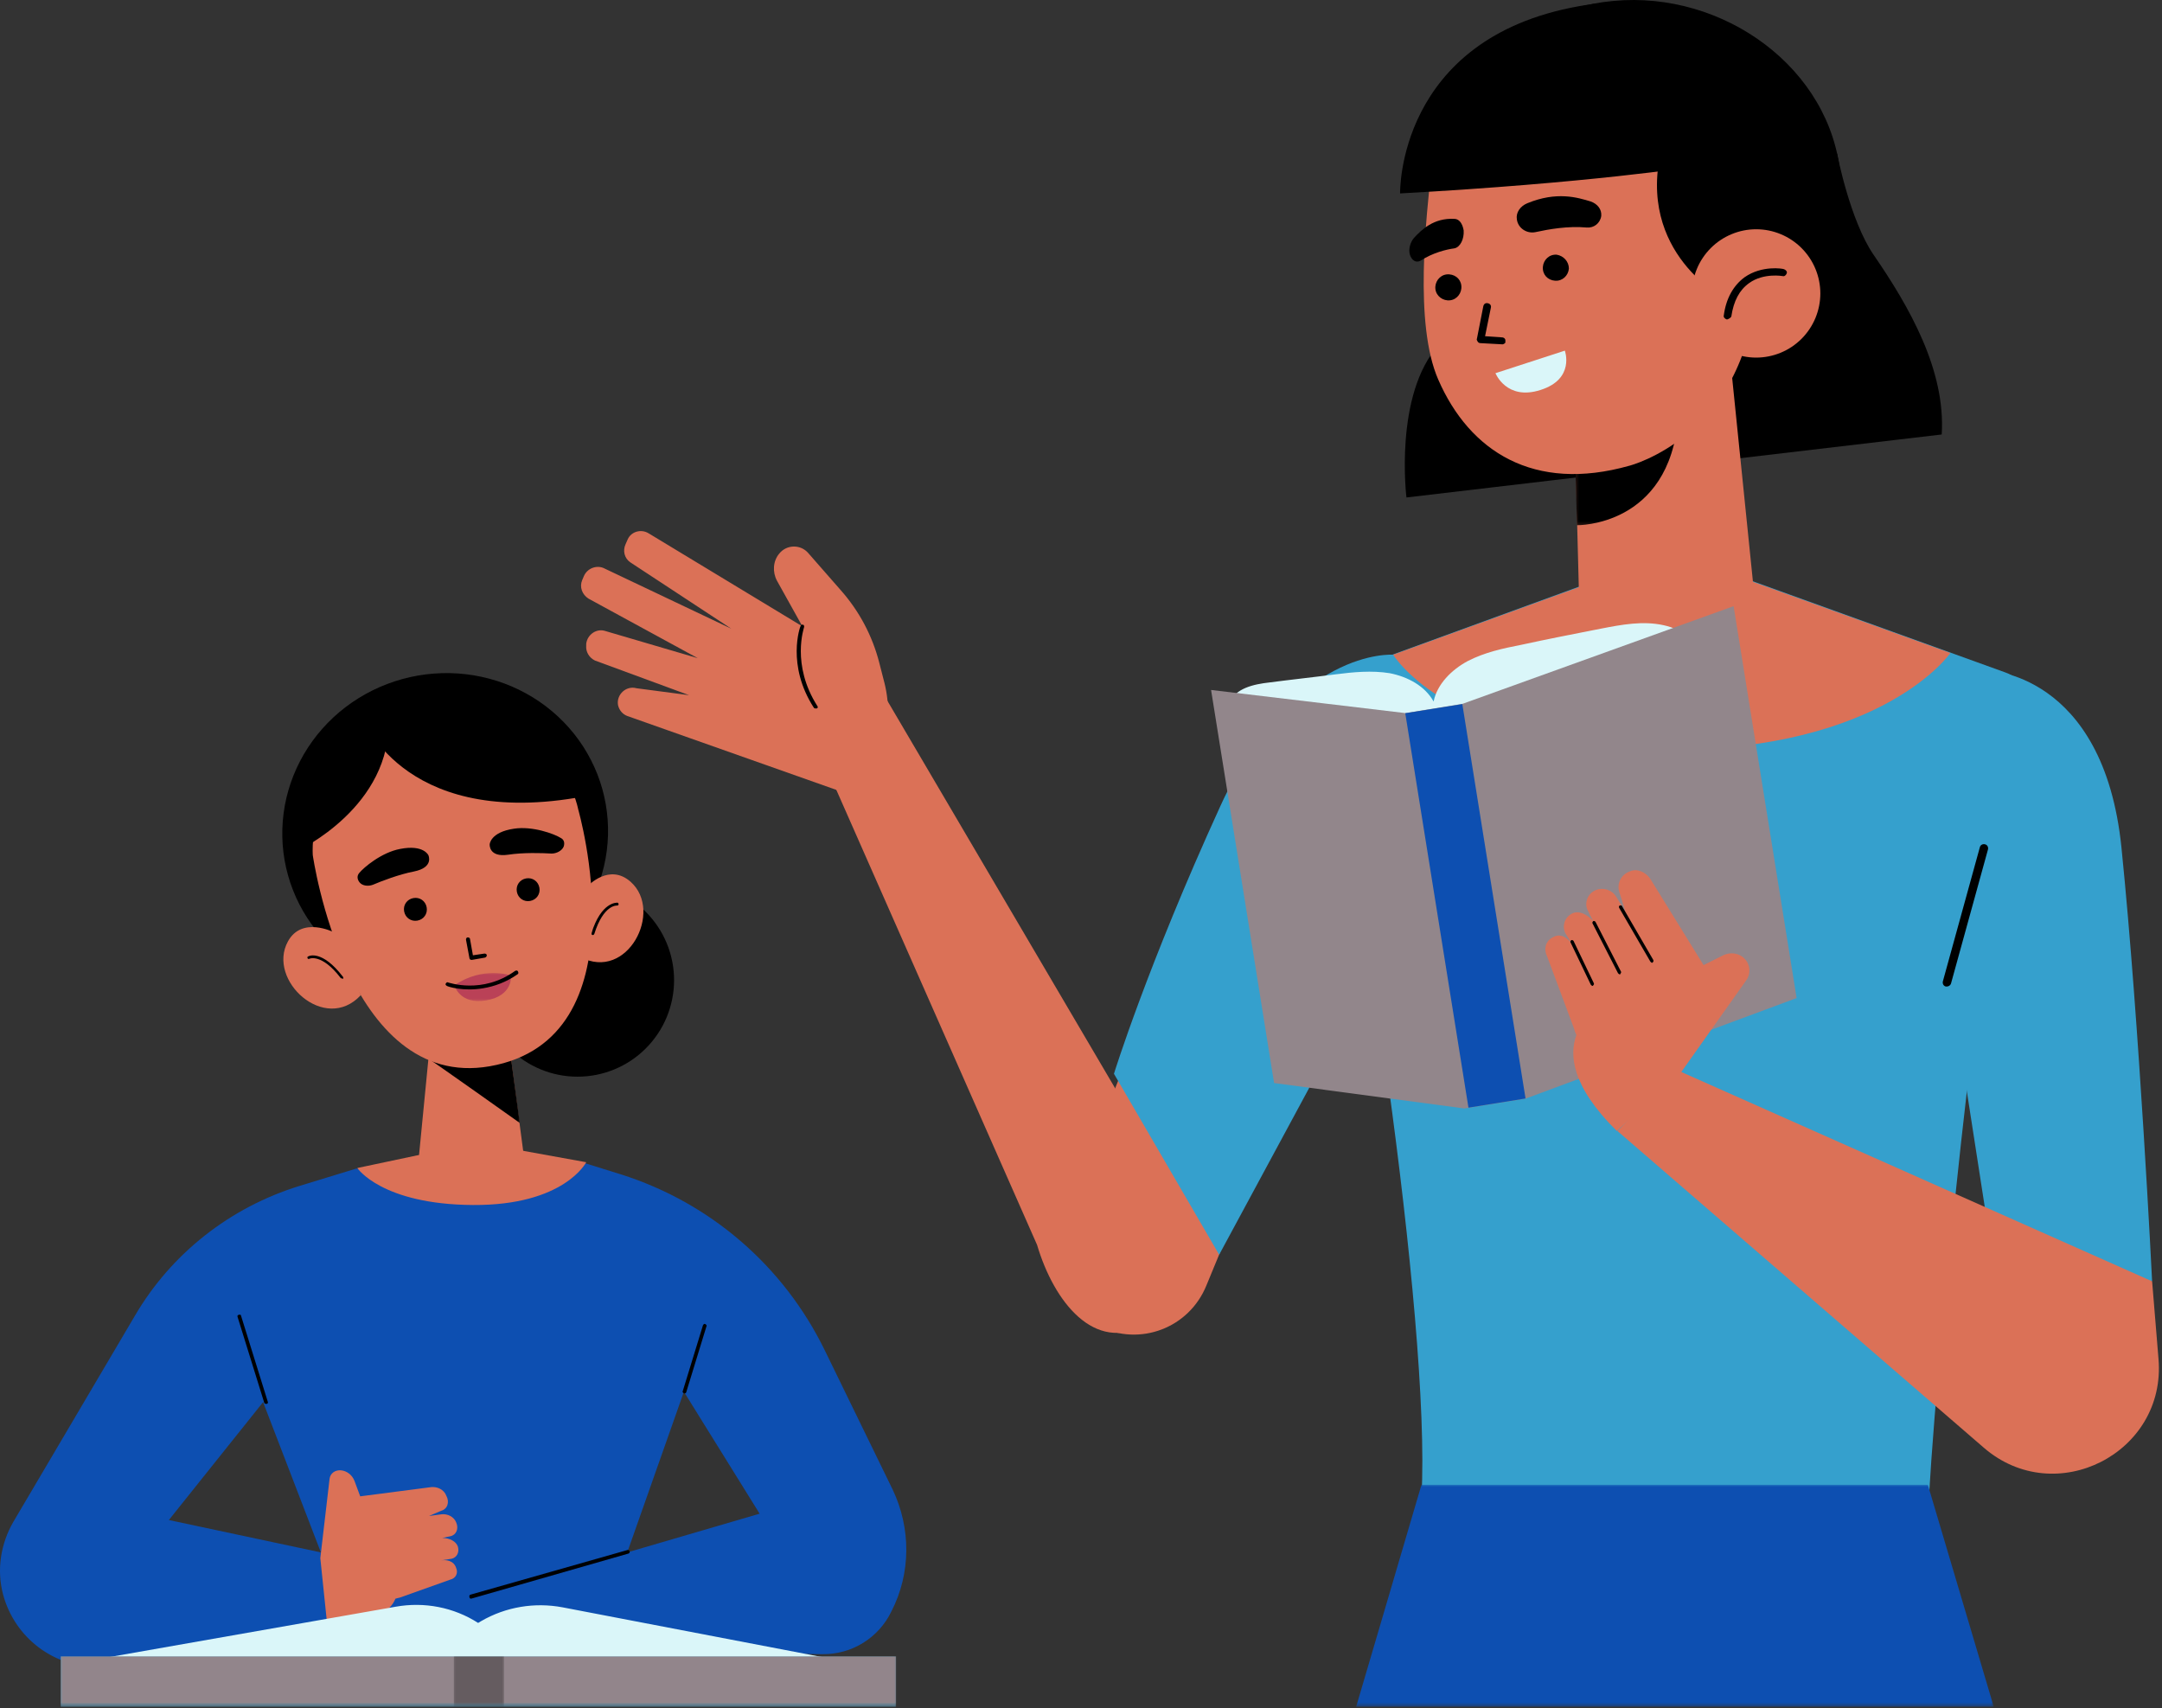 <svg width="562" height="444" viewBox="0 0 562 444" fill="none" xmlns="http://www.w3.org/2000/svg">
<rect x="0" y="0" width="562" height="444" fill="#333333" stroke="none"/>
<path d="M232.02 387.158L214.441 351.095C203.77 329.158 184.686 312.632 161.4 305.267L152.233 302.413L92.582 303.767L77.853 308.272C59.822 313.83 44.499 325.851 35.03 342.08L3.478 395.575C0.171 401.283 -0.881 408.043 0.77 414.356C3.775 425.772 14.145 433.59 25.863 433.288C59.072 432.538 122.03 431.184 122.931 430.132C123.983 429.08 186.343 429.684 213.686 429.981C221.353 430.132 228.415 425.772 231.718 418.861C236.827 408.944 236.827 397.226 232.02 387.158ZM43.895 395.121L68.389 364.47L83.415 403.538L43.895 395.121ZM163.051 403.538L177.775 361.767L197.462 393.47L163.051 403.538Z" fill="#0D4FB1"/>
<path d="M175.223 254.783C175.223 255.601 175.181 256.424 175.103 257.242C175.02 258.059 174.9 258.872 174.738 259.679C174.582 260.481 174.379 261.278 174.139 262.064C173.905 262.851 173.629 263.627 173.311 264.382C172.999 265.143 172.645 265.887 172.259 266.611C171.874 267.335 171.452 268.038 170.993 268.721C170.535 269.403 170.046 270.064 169.525 270.7C169.004 271.335 168.452 271.945 167.874 272.523C167.29 273.106 166.681 273.658 166.046 274.179C165.41 274.7 164.754 275.189 164.072 275.648C163.384 276.101 162.681 276.523 161.957 276.913C161.233 277.299 160.488 277.648 159.733 277.965C158.973 278.278 158.202 278.554 157.415 278.794C156.629 279.033 155.832 279.231 155.025 279.393C154.217 279.554 153.405 279.674 152.587 279.752C151.77 279.835 150.952 279.872 150.129 279.872C149.306 279.872 148.488 279.835 147.671 279.752C146.853 279.674 146.04 279.554 145.233 279.393C144.426 279.231 143.629 279.033 142.842 278.794C142.056 278.554 141.285 278.278 140.525 277.965C139.764 277.648 139.025 277.299 138.301 276.913C137.577 276.523 136.874 276.101 136.186 275.648C135.504 275.189 134.848 274.7 134.212 274.179C133.577 273.658 132.967 273.106 132.384 272.523C131.806 271.945 131.254 271.335 130.733 270.7C130.212 270.064 129.723 269.403 129.264 268.721C128.806 268.038 128.384 267.335 127.999 266.611C127.613 265.887 127.259 265.143 126.947 264.382C126.629 263.627 126.353 262.851 126.118 262.064C125.879 261.278 125.676 260.481 125.52 259.679C125.358 258.872 125.238 258.059 125.155 257.242C125.077 256.424 125.035 255.601 125.035 254.783C125.035 253.96 125.077 253.137 125.155 252.32C125.238 251.502 125.358 250.689 125.52 249.887C125.676 249.08 125.879 248.283 126.118 247.497C126.353 246.71 126.629 245.939 126.947 245.179C127.259 244.419 127.613 243.679 127.999 242.95C128.384 242.226 128.806 241.523 129.264 240.84C129.723 240.158 130.212 239.497 130.733 238.861C131.254 238.226 131.806 237.617 132.384 237.038C132.967 236.455 133.577 235.903 134.212 235.382C134.848 234.861 135.504 234.372 136.186 233.919C136.874 233.46 137.577 233.038 138.301 232.653C139.025 232.262 139.764 231.913 140.525 231.596C141.285 231.283 142.056 231.007 142.842 230.768C143.629 230.528 144.426 230.33 145.233 230.169C146.04 230.007 146.853 229.887 147.671 229.809C148.488 229.726 149.306 229.689 150.129 229.689C150.952 229.689 151.77 229.726 152.587 229.809C153.405 229.887 154.217 230.007 155.025 230.169C155.832 230.33 156.629 230.528 157.415 230.768C158.202 231.007 158.973 231.283 159.733 231.596C160.488 231.913 161.233 232.262 161.957 232.653C162.681 233.038 163.384 233.46 164.072 233.919C164.754 234.372 165.41 234.861 166.046 235.382C166.681 235.903 167.29 236.455 167.874 237.038C168.452 237.617 169.004 238.226 169.525 238.861C170.046 239.497 170.535 240.158 170.993 240.84C171.452 241.523 171.874 242.226 172.259 242.95C172.645 243.679 172.999 244.419 173.311 245.179C173.629 245.939 173.905 246.71 174.139 247.497C174.379 248.283 174.582 249.08 174.738 249.887C174.9 250.689 175.02 251.502 175.103 252.32C175.181 253.137 175.223 253.96 175.223 254.783Z" fill="black"/>
<path d="M157.467 209.064C157.697 210.398 157.863 211.736 157.957 213.085C158.056 214.439 158.082 215.788 158.046 217.142C158.004 218.496 157.9 219.845 157.723 221.194C157.546 222.538 157.306 223.871 156.994 225.194C156.686 226.517 156.311 227.819 155.874 229.111C155.431 230.398 154.926 231.663 154.363 232.903C153.796 234.142 153.165 235.356 152.478 236.533C151.79 237.715 151.046 238.861 150.244 239.976C149.436 241.085 148.582 242.153 147.671 243.184C146.764 244.215 145.801 245.2 144.796 246.137C143.785 247.075 142.733 247.96 141.639 248.799C140.54 249.637 139.405 250.424 138.233 251.153C137.056 251.882 135.848 252.554 134.608 253.168C133.369 253.783 132.098 254.335 130.801 254.83C129.504 255.325 128.191 255.752 126.853 256.121C125.514 256.486 124.16 256.788 122.796 257.028C121.426 257.267 120.051 257.434 118.665 257.543C117.285 257.648 115.9 257.689 114.514 257.658C113.129 257.632 111.744 257.538 110.369 257.382C108.994 257.22 107.629 256.996 106.28 256.705C104.926 256.413 103.592 256.059 102.28 255.642C100.962 255.22 99.676 254.741 98.41 254.194C97.145 253.653 95.905 253.049 94.702 252.387C93.499 251.726 92.332 251.007 91.202 250.231C90.072 249.46 88.983 248.632 87.936 247.752C86.889 246.871 85.889 245.944 84.936 244.965C83.983 243.991 83.087 242.97 82.238 241.903C81.389 240.84 80.593 239.741 79.858 238.595C79.118 237.455 78.441 236.283 77.822 235.075C77.202 233.871 76.65 232.637 76.155 231.371C75.66 230.111 75.233 228.83 74.868 227.528C74.504 226.22 74.202 224.903 73.973 223.569C73.738 222.236 73.577 220.898 73.478 219.543C73.384 218.194 73.353 216.845 73.395 215.491C73.431 214.137 73.54 212.783 73.718 211.439C73.889 210.095 74.134 208.762 74.441 207.439C74.754 206.116 75.124 204.809 75.566 203.523C76.009 202.236 76.509 200.97 77.077 199.731C77.645 198.491 78.27 197.278 78.962 196.095C79.65 194.918 80.395 193.767 81.197 192.658C81.999 191.549 82.858 190.476 83.764 189.45C84.676 188.418 85.634 187.434 86.645 186.496C87.65 185.559 88.702 184.668 89.801 183.83C90.895 182.996 92.03 182.21 93.207 181.481C94.384 180.752 95.587 180.08 96.832 179.465C98.072 178.851 99.343 178.293 100.634 177.804C101.931 177.309 103.249 176.882 104.587 176.512C105.926 176.148 107.275 175.84 108.645 175.606C110.014 175.366 111.389 175.194 112.77 175.09C114.155 174.986 115.54 174.944 116.926 174.97C118.311 175.002 119.691 175.09 121.066 175.252C122.441 175.413 123.806 175.637 125.16 175.929C126.509 176.22 127.842 176.575 129.16 176.991C130.473 177.413 131.764 177.892 133.03 178.434C134.296 178.981 135.53 179.58 136.733 180.246C137.936 180.908 139.108 181.627 140.238 182.398C141.369 183.174 142.457 184.002 143.504 184.882C144.551 185.762 145.546 186.689 146.499 187.668C147.452 188.642 148.353 189.663 149.202 190.726C150.051 191.793 150.842 192.892 151.582 194.033C152.316 195.174 152.999 196.351 153.613 197.554C154.233 198.762 154.79 199.996 155.285 201.257C155.78 202.523 156.207 203.804 156.572 205.106C156.936 206.408 157.233 207.731 157.467 209.064Z" fill="black"/>
<path d="M516.311 174.241C516.311 174.241 546.811 174.543 551.467 220.371C556.129 266.2 559.431 333.064 559.431 333.064L519.462 336.522L501.431 220.22L516.311 174.241Z" fill="#35A0CD"/>
<path d="M285.66 344.788C276.046 340.127 271.686 328.71 275.593 318.793L309.551 233.444C314.811 219.918 322.624 213.908 334.348 216.163C345.468 218.418 354.181 229.387 352.228 240.507L313.608 334.116C309.103 345.236 296.332 350.043 285.66 344.788Z" fill="#DB7157"/>
<path d="M362.145 170.184C362.145 170.184 336.15 168.231 317.217 209.554C298.134 251.325 289.566 279.122 289.566 279.122L316.915 326.153L372.061 223.976L362.145 170.184Z" fill="#35A0CD"/>
<path d="M230.52 181.908L210.384 189.419L269.582 323.601C273.942 338.325 284.462 351.846 297.832 344.335C308.952 338.023 313.311 324.2 307.452 312.783L230.52 181.908Z" fill="#DB7157"/>
<path d="M229.915 177.549L228.566 172.288C226.759 165.226 223.306 158.768 218.499 153.356L210.082 143.742C208.129 141.486 204.525 141.486 202.571 143.893C200.915 145.846 200.764 148.7 201.967 150.95L208.582 162.825L168.608 138.632C166.655 137.429 164.103 138.179 163.202 140.132L162.603 141.486C161.848 143.137 162.301 145.091 163.801 146.143L190.098 163.424L157.191 147.799C155.238 146.747 152.681 147.648 151.78 149.752L151.332 150.804C150.582 152.606 151.332 154.559 152.983 155.611L181.384 171.085L157.342 164.023C155.087 163.273 152.681 164.924 152.384 167.33V167.783C152.233 169.434 153.134 170.934 154.634 171.69L179.129 180.705L165.457 178.903C162.749 178.148 160.196 180.554 160.644 183.257C160.946 184.611 161.848 185.663 163.051 186.111L225.108 208.049L229.613 193.778C231.118 188.518 231.269 182.955 229.915 177.549Z" fill="#DB7157"/>
<path d="M212.035 184.158C211.884 184.158 211.733 184.158 211.582 184.007C204.373 172.892 207.978 162.825 208.129 162.674C208.28 162.372 208.431 162.372 208.728 162.372C209.03 162.523 209.03 162.674 209.03 162.971C209.03 163.122 205.577 172.741 212.488 183.559C212.634 183.71 212.634 184.007 212.337 184.158C212.186 184.158 212.186 184.158 212.035 184.158Z" fill="black"/>
<path d="M521.416 174.846L434.869 143.59L348.322 175.142C343.811 176.799 341.556 181.606 343.061 186.111C352.676 214.663 372.061 344.184 369.504 388.96H501.431C503.989 344.335 517.363 214.361 526.827 185.814C528.181 181.304 525.926 176.497 521.416 174.846Z" fill="#35A0CD"/>
<path d="M362.145 170.184C362.145 170.184 377.02 194.976 433.368 194.976C489.712 194.976 506.993 169.736 506.993 169.736L434.868 143.741L362.145 170.184Z" fill="#DB7157"/>
<path d="M506.093 256.434C505.942 256.434 505.942 256.434 505.79 256.434C505.192 256.283 504.889 255.684 505.04 255.08L514.655 220.221C514.806 219.622 515.405 219.32 516.009 219.471C516.608 219.622 516.91 220.221 516.759 220.825L507.145 255.684C506.994 256.132 506.54 256.434 506.093 256.434Z" fill="black"/>
<path d="M361.243 245.314C360.79 245.314 360.342 245.012 360.191 244.564L353.577 222.924C353.431 222.325 353.728 221.726 354.332 221.575C354.931 221.424 355.53 221.726 355.681 222.325L362.295 243.96C362.446 244.564 362.144 245.163 361.54 245.314C361.394 245.163 361.394 245.314 361.243 245.314Z" fill="black"/>
<path d="M478.442 45.773C480.999 73.721 457.108 98.663 428.41 101.216C399.707 103.773 374.468 83.184 372.061 55.387C369.504 27.439 390.843 2.799 419.395 0.242C448.093 -2.462 476.041 17.825 478.442 45.773Z" fill="black"/>
<path d="M477.541 39.913C477.541 39.913 480.848 57.189 487.009 66.205C496.327 79.731 505.791 96.257 504.739 112.939L365.598 129.314C365.598 129.314 362.296 102.569 374.015 89.647C385.733 76.877 374.166 47.877 374.166 47.877L477.541 39.913Z" fill="black"/>
<path d="M409.327 111.585L410.676 163.273L456.207 156.512L448.244 78.377L409.327 111.585Z" fill="#DB7157"/>
<mask id="mask0_448_394" style="mask-type:luminance" maskUnits="userSpaceOnUse" x="407" y="107" width="32" height="31">
<path d="M438.488 107.168H407.821V137.835H438.488V107.168Z" fill="white"/>
</mask>
<g mask="url(#mask0_448_394)">
<mask id="mask1_448_394" style="mask-type:luminance" maskUnits="userSpaceOnUse" x="409" y="108" width="29" height="29">
<path d="M409.155 108.502H437.155V136.819H409.155V108.502Z" fill="white"/>
</mask>
<g mask="url(#mask1_448_394)">
<path d="M409.926 136.528C409.926 136.528 433.967 136.976 436.223 108.58L409.473 120.299L409.926 136.528Z" fill="black"/>
</g>
</g>
<path d="M378.072 29.846C374.613 33.299 372.66 37.809 372.212 42.616C370.707 56.741 367.551 84.236 373.863 98.663C381.978 117.293 398.655 128.111 423.598 121.049C423.598 121.049 453.65 113.387 456.358 75.523C460.561 13.616 407.223 0.543 378.072 29.846Z" fill="#DB7157"/>
<path d="M379.873 74.924C379.722 76.726 378.222 78.226 376.269 78.075C374.467 77.929 372.962 76.424 373.113 74.47C373.264 72.668 374.764 71.163 376.717 71.314C378.67 71.465 380.024 72.97 379.873 74.924Z" fill="black"/>
<path d="M407.822 69.814C407.671 71.616 406.171 73.116 404.218 72.97C402.264 72.819 400.91 71.314 401.061 69.361C401.212 67.559 402.712 66.054 404.665 66.205C406.468 66.507 407.822 68.007 407.822 69.814Z" fill="black"/>
<path d="M390.691 89.497C390.54 89.497 390.54 89.497 390.394 89.497L384.832 89.195C384.53 89.195 384.233 89.043 384.082 88.747C383.931 88.445 383.78 88.293 383.931 87.991L385.582 79.58C385.733 78.976 386.186 78.679 386.785 78.83C387.389 78.976 387.686 79.429 387.535 80.028L386.035 87.392L390.394 87.695C390.993 87.695 391.446 88.142 391.295 88.747C391.446 89.043 391.144 89.346 390.691 89.497Z" fill="black"/>
<path d="M394.301 57.038C394.598 59.293 396.853 60.798 399.108 60.345C402.561 59.595 407.52 58.694 412.478 59.142C414.285 59.293 415.936 58.09 416.238 56.137C416.389 54.335 415.186 52.986 413.53 52.382C410.077 51.33 404.665 49.679 397.004 52.835C395.202 53.585 393.999 55.236 394.301 57.038Z" fill="black"/>
<path d="M380.473 59.898C380.624 62.148 379.572 64.252 378.072 64.554C375.816 64.856 372.363 65.757 369.358 67.71C368.155 68.46 366.952 67.71 366.499 66.205C366.051 64.705 366.65 62.903 367.551 61.851C369.504 59.746 372.66 56.59 378.072 56.892C379.275 56.892 380.176 58.09 380.473 59.898Z" fill="black"/>
<path d="M388.738 97.007L406.77 91.147C406.77 91.147 409.473 98.512 400.457 101.366C391.592 104.22 388.738 97.007 388.738 97.007Z" fill="#DAF6F9"/>
<path d="M447.488 77.022C447.488 77.022 423.748 64.403 432.764 35.554C432.764 35.554 464.467 42.012 459.811 46.371C455.155 50.731 447.488 77.022 447.488 77.022Z" fill="black"/>
<path d="M439.978 43.366C439.978 43.366 413.233 47.575 363.947 50.278C363.947 50.278 363.045 10.012 410.525 1.595C454.551 -6.217 471.681 31.799 464.322 66.658L445.535 73.418L439.978 43.366Z" fill="black"/>
<path d="M473.187 76.273C473.187 77.367 473.077 78.455 472.864 79.528C472.65 80.601 472.332 81.643 471.916 82.658C471.494 83.669 470.983 84.627 470.374 85.538C469.765 86.45 469.072 87.294 468.301 88.07C467.525 88.841 466.681 89.533 465.775 90.143C464.864 90.752 463.9 91.262 462.89 91.684C461.879 92.101 460.832 92.419 459.759 92.632C458.687 92.846 457.603 92.955 456.504 92.955C455.41 92.955 454.327 92.846 453.254 92.632C452.176 92.419 451.134 92.101 450.124 91.684C449.114 91.262 448.15 90.752 447.239 90.143C446.327 89.533 445.489 88.841 444.713 88.07C443.937 87.294 443.249 86.45 442.64 85.538C442.03 84.627 441.515 83.669 441.098 82.658C440.676 81.643 440.364 80.601 440.15 79.528C439.937 78.455 439.827 77.367 439.827 76.273C439.827 75.179 439.937 74.096 440.15 73.018C440.364 71.945 440.676 70.903 441.098 69.893C441.515 68.877 442.03 67.919 442.64 67.007C443.249 66.096 443.937 65.257 444.713 64.481C445.489 63.705 446.327 63.012 447.239 62.408C448.15 61.799 449.114 61.283 450.124 60.867C451.134 60.445 452.176 60.127 453.254 59.913C454.327 59.7 455.41 59.596 456.504 59.596C457.603 59.596 458.687 59.7 459.759 59.913C460.832 60.127 461.879 60.445 462.89 60.867C463.9 61.283 464.864 61.799 465.775 62.408C466.681 63.012 467.525 63.705 468.301 64.481C469.072 65.257 469.765 66.096 470.374 67.007C470.983 67.919 471.494 68.877 471.916 69.893C472.332 70.903 472.65 71.945 472.864 73.018C473.077 74.096 473.187 75.179 473.187 76.273Z" fill="#DB7157"/>
<path d="M448.993 83.033H448.842C448.394 82.887 447.941 82.434 448.092 81.981C448.691 77.476 450.644 74.169 453.498 72.064C458.009 68.913 463.42 69.814 463.717 69.966C464.17 70.111 464.618 70.564 464.467 71.012C464.321 71.466 463.868 71.919 463.415 71.768C463.415 71.768 458.457 70.867 454.702 73.57C452.149 75.372 450.644 78.226 450.045 82.283C449.894 82.585 449.441 82.887 448.993 83.033Z" fill="black"/>
<mask id="mask2_448_394" style="mask-type:luminance" maskUnits="userSpaceOnUse" x="351" y="385" width="168" height="59">
<path d="M351.822 385.835H518.488V443.564H351.822V385.835Z" fill="white"/>
</mask>
<g mask="url(#mask2_448_394)">
<path d="M369.504 385.955L352.525 443.658H518.264L501.134 385.955H369.504Z" fill="#0D4FB1"/>
</g>
<path d="M444.337 170.788C441.629 166.731 437.275 163.575 432.462 162.522C427.056 161.319 421.494 162.371 416.087 163.424C409.176 164.778 402.264 166.127 395.353 167.632C390.692 168.533 385.884 169.585 381.525 171.84C377.322 174.09 373.561 177.851 372.66 182.356C370.41 178.299 365.9 175.897 361.244 174.991C356.582 174.241 351.775 174.694 347.119 175.293C341.41 176.043 335.697 176.647 329.988 177.397C325.931 177.851 320.973 178.903 319.619 182.809C320.525 183.408 321.572 183.71 322.478 184.309C326.983 187.465 331.494 190.47 336.749 192.272C342.16 194.075 347.869 194.377 353.577 194.226C367.103 194.075 380.624 191.825 393.999 189.267C411.728 185.96 431.264 182.955 444.337 170.788Z" fill="#DAF6F9"/>
<path d="M314.811 179.351L365.301 185.361L380.176 182.955L450.644 157.564L467.025 259.439L396.551 285.585L380.624 288.137L331.191 281.528L314.811 179.351Z" fill="#92868B"/>
<path d="M365.29 185.403L380.123 183.022L396.556 285.543L381.717 287.924L365.29 185.403Z" fill="#0D4FB1"/>
<path d="M559.431 333.064L436.071 278.221L420.446 293.997L515.707 376.34C534.342 392.419 563.191 377.695 561.087 353.2L559.431 333.064Z" fill="#DB7157"/>
<path d="M429.009 228.486L442.832 250.872L447.942 248.319C449.744 247.418 452.15 247.72 453.499 249.22C455.004 250.726 455.155 253.127 453.952 254.783L436.822 278.97L420.296 293.997C408.275 282.127 407.973 274.012 409.775 269.054C409.473 268.455 409.327 268.002 409.176 267.403L402.114 248.47C401.213 246.668 401.811 244.564 403.614 243.663C404.817 242.908 406.921 242.611 409.176 246.215L406.921 242.611C406.02 240.809 406.619 238.554 408.572 237.502C410.228 236.601 412.478 237.502 414.134 239.455L412.78 236.752C411.728 234.799 412.629 232.241 414.884 231.34C416.838 230.59 419.093 231.34 420.145 233.142L422.546 237.049L421.046 232.241C420.145 229.986 421.197 227.434 423.598 226.533C425.551 225.632 427.806 226.684 429.009 228.486Z" fill="#DB7157"/>
<path d="M429.457 250.273C429.311 250.273 429.16 250.121 429.009 249.97L420.895 235.996C420.744 235.7 420.895 235.398 421.046 235.398C421.348 235.246 421.645 235.398 421.645 235.549L429.759 249.523C429.91 249.825 429.759 250.121 429.608 250.121C429.608 250.273 429.457 250.273 429.457 250.273Z" fill="black"/>
<path d="M421.045 253.278C420.894 253.278 420.743 253.127 420.592 252.975L413.983 240.054C413.832 239.903 413.983 239.606 414.134 239.455C414.285 239.304 414.582 239.455 414.733 239.606L421.348 252.528C421.493 252.679 421.348 252.975 421.197 253.127C421.197 253.278 421.197 253.278 421.045 253.278Z" fill="black"/>
<path d="M413.983 256.283C413.832 256.283 413.681 256.132 413.53 255.981L408.274 245.012C408.123 244.715 408.274 244.564 408.426 244.413C408.571 244.262 408.873 244.413 409.024 244.564L414.285 255.533C414.436 255.835 414.285 255.981 414.134 256.132C414.134 256.283 413.983 256.283 413.983 256.283Z" fill="black"/>
<path d="M152.832 230.288C152.832 230.288 158.395 224.278 163.952 229.236C172.52 236.898 163.051 255.231 150.879 248.773L152.832 230.288Z" fill="#DB7157"/>
<path d="M154.035 243.059C153.733 242.908 153.587 242.762 153.733 242.611C156.291 234.345 160.348 234.647 160.499 234.647C160.645 234.647 160.796 234.798 160.796 235.095C160.796 235.246 160.645 235.397 160.348 235.397C160.348 235.397 156.89 235.095 154.488 242.762C154.337 243.059 154.186 243.059 154.035 243.059Z" fill="black"/>
<path d="M86.717 242.309C86.717 242.309 78.457 238.101 74.847 244.715C69.29 254.783 84.467 268.757 93.78 258.689L86.717 242.309Z" fill="#DB7157"/>
<path d="M88.822 254.33C88.671 254.33 88.671 254.33 88.525 254.179C83.567 247.721 80.41 249.221 80.41 249.221C80.259 249.372 79.957 249.221 79.957 249.07C79.806 248.919 79.957 248.622 80.108 248.622C80.259 248.471 83.712 246.82 89.124 253.877C89.275 254.028 89.275 254.33 89.124 254.481C88.973 254.33 88.973 254.33 88.822 254.33Z" fill="black"/>
<path d="M111.66 272.21L108.806 301.512H136.306L132.4 271.908L111.66 272.21Z" fill="#DB7157"/>
<mask id="mask3_448_394" style="mask-type:luminance" maskUnits="userSpaceOnUse" x="109" y="271" width="29" height="23">
<path d="M137.155 271.168H109.155V293.835H137.155V271.168Z" fill="white"/>
</mask>
<g mask="url(#mask3_448_394)">
<mask id="mask4_448_394" style="mask-type:luminance" maskUnits="userSpaceOnUse" x="110" y="271" width="26" height="22">
<path d="M110.488 271.793H135.822V292.502H110.488V271.793Z" fill="white"/>
</mask>
<g mask="url(#mask4_448_394)">
<path d="M111.363 275.215C112.264 275.668 135.103 291.892 135.103 291.892L132.4 271.908L111.363 275.215Z" fill="black"/>
</g>
</g>
<path d="M81.311 222.325C81.311 222.325 90.025 283.632 127.29 277.169C167.561 270.106 150.28 210.304 150.28 210.304C150.28 210.304 145.321 182.809 110.759 188.82C78.905 194.377 81.311 222.325 81.311 222.325Z" fill="#DB7157"/>
<path d="M110.91 235.851C111.212 237.502 110.16 239.002 108.509 239.304C106.853 239.606 105.353 238.554 105.051 236.898C104.749 235.247 105.801 233.747 107.457 233.445C109.108 233.143 110.613 234.195 110.91 235.851Z" fill="black"/>
<path d="M140.212 230.742C140.514 232.393 139.462 233.893 137.806 234.195C136.155 234.497 134.65 233.445 134.353 231.794C134.051 230.137 135.103 228.637 136.754 228.335C138.41 228.033 139.91 229.085 140.212 230.742Z" fill="black"/>
<path d="M126.087 248.918L122.634 249.522C122.332 249.522 122.03 249.371 122.03 249.069L121.129 244.262C121.129 243.96 121.28 243.663 121.582 243.663C121.879 243.663 122.181 243.814 122.181 244.111L122.931 248.319L125.936 247.871C126.238 247.871 126.54 248.017 126.54 248.319C126.54 248.621 126.389 248.772 126.087 248.918Z" fill="black"/>
<path d="M127.29 219.471C127.29 219.471 126.988 222.924 132.098 222.174C136.004 221.575 140.962 221.726 143.369 221.877C144.718 221.877 146.072 221.122 146.525 220.07C146.822 219.169 146.671 218.268 145.77 217.82C144.119 216.768 138.41 214.664 133.603 215.414C127.442 216.315 127.29 219.471 127.29 219.471Z" fill="black"/>
<path d="M111.363 222.325C111.363 222.325 112.863 225.481 107.608 226.533C103.696 227.283 99.04 229.085 96.936 229.986C95.733 230.439 94.233 230.288 93.483 229.387C92.879 228.637 92.728 227.736 93.332 226.981C94.535 225.481 99.191 221.575 103.999 220.674C110.16 219.471 111.363 222.325 111.363 222.325Z" fill="black"/>
<mask id="mask5_448_394" style="mask-type:luminance" maskUnits="userSpaceOnUse" x="117" y="251" width="18" height="11">
<path d="M134.488 251.168H117.155V261.835H134.488V251.168Z" fill="white"/>
</mask>
<g mask="url(#mask5_448_394)">
<mask id="mask6_448_394" style="mask-type:luminance" maskUnits="userSpaceOnUse" x="117" y="252" width="17" height="9">
<path d="M117.274 252.502H133.155V260.502H117.274V252.502Z" fill="white"/>
</mask>
<g mask="url(#mask6_448_394)">
<path d="M132.847 253.58C132.847 253.58 133.452 258.84 126.389 260.038C119.478 261.241 118.124 256.132 118.124 256.132C125.488 251.023 132.847 253.58 132.847 253.58Z" fill="#BA4157"/>
</g>
</g>
<path d="M125.634 256.882C120.379 257.789 116.321 256.434 116.17 256.283C115.868 256.132 115.717 255.835 115.868 255.684C116.019 255.382 116.321 255.231 116.473 255.382C116.624 255.382 125.337 258.539 133.9 252.377C134.202 252.226 134.504 252.226 134.65 252.528C134.801 252.83 134.801 253.127 134.504 253.278C131.499 255.382 128.342 256.434 125.634 256.882Z" fill="black"/>
<path d="M92.879 303.617L124.134 297.002L152.384 302.111C152.384 302.111 146.671 313.382 122.931 313.231C99.191 313.08 92.879 303.617 92.879 303.617Z" fill="#DB7157"/>
<path d="M77.405 221.121C77.405 221.121 102.046 209.705 100.994 186.564C100.994 186.564 72.447 185.96 77.405 221.121Z" fill="black"/>
<path d="M94.681 187.314C94.681 187.314 105.952 216.616 154.186 206.549C154.186 206.549 146.374 179.95 121.28 179.804C96.337 179.653 94.681 187.314 94.681 187.314Z" fill="black"/>
<path d="M112.113 386.559L93.634 388.96L92.129 384.903C91.53 383.403 90.176 382.351 88.67 382.2C87.17 382.048 85.816 382.95 85.665 384.455L83.264 405.038L84.915 420.965C97.238 422.319 101.446 418.861 102.795 415.559C103.249 415.408 103.551 415.408 103.999 415.257L117.071 410.601C118.426 410.298 119.176 408.944 118.577 407.595C118.275 406.543 117.222 405.189 114.368 405.642L117.374 405.189C118.722 404.887 119.478 403.538 119.025 402.033C118.577 400.684 116.92 399.778 114.967 399.778L117.071 399.33C118.577 399.028 119.327 397.377 118.577 395.726C117.972 394.22 116.321 393.47 114.816 393.621L111.514 394.069L114.665 392.72C116.321 392.267 116.92 390.465 116.019 388.809C115.42 387.158 113.618 386.408 112.113 386.559Z" fill="#DB7157"/>
<path d="M23.311 431.637L102.795 417.663C110.311 416.309 117.972 417.809 124.285 421.866L125.035 421.418C131.499 417.663 139.009 416.46 146.222 417.809L225.41 432.986L23.311 431.637Z" fill="#DAF6F9"/>
<mask id="mask7_448_394" style="mask-type:luminance" maskUnits="userSpaceOnUse" x="14" y="429" width="220" height="15">
<path d="M14.488 429.835H233.155V443.564H14.488V429.835Z" fill="white"/>
</mask>
<g mask="url(#mask7_448_394)">
<path d="M15.795 430.585H232.92V443.658H15.795V430.585Z" fill="#35A0CD"/>
</g>
<mask id="mask8_448_394" style="mask-type:luminance" maskUnits="userSpaceOnUse" x="14" y="428" width="221" height="16">
<path d="M14.488 428.502H234.488V443.564H14.488V428.502Z" fill="white"/>
</mask>
<g mask="url(#mask8_448_394)">
<mask id="mask9_448_394" style="mask-type:luminance" maskUnits="userSpaceOnUse" x="-539" y="-222" width="1641" height="922">
<path d="M1101.09 -221.631H-538.112V699.969H1101.09V-221.631Z" fill="black" fill-opacity="0.56"/>
</mask>
<g mask="url(#mask9_448_394)">
<mask id="mask10_448_394" style="mask-type:luminance" maskUnits="userSpaceOnUse" x="14" y="428" width="221" height="17">
<path d="M234.488 428.502H14.488V444.502H234.488V428.502Z" fill="white"/>
</mask>
<g mask="url(#mask10_448_394)">
<mask id="mask11_448_394" style="mask-type:luminance" maskUnits="userSpaceOnUse" x="15" y="429" width="219" height="15">
<path d="M15.244 429.835H233.155V443.564H15.244V429.835Z" fill="white"/>
</mask>
<g mask="url(#mask11_448_394)">
<path d="M15.796 430.585H232.921V443.658H15.796V430.585Z" fill="#DB7157"/>
</g>
</g>
</g>
</g>
<mask id="mask12_448_394" style="mask-type:luminance" maskUnits="userSpaceOnUse" x="117" y="428" width="15" height="16">
<path d="M117.155 428.502H131.821V443.564H117.155V428.502Z" fill="white"/>
</mask>
<g mask="url(#mask12_448_394)">
<mask id="mask13_448_394" style="mask-type:luminance" maskUnits="userSpaceOnUse" x="-539" y="-222" width="1641" height="922">
<path d="M1101.09 -221.631H-538.112V699.969H1101.09V-221.631Z" fill="black" fill-opacity="0.31"/>
</mask>
<g mask="url(#mask13_448_394)">
<mask id="mask14_448_394" style="mask-type:luminance" maskUnits="userSpaceOnUse" x="117" y="428" width="15" height="17">
<path d="M131.821 428.502H117.155V444.502H131.821V428.502Z" fill="white"/>
</mask>
<g mask="url(#mask14_448_394)">
<mask id="mask15_448_394" style="mask-type:luminance" maskUnits="userSpaceOnUse" x="117" y="429" width="15" height="15">
<path d="M117.274 429.835H131.347V443.564H117.274V429.835Z" fill="white"/>
</mask>
<g mask="url(#mask15_448_394)">
<path d="M117.972 430.585H131.045V443.658H117.972V430.585Z" fill="black"/>
</g>
</g>
</g>
</g>
<path d="M69.139 364.918C68.988 364.918 68.686 364.773 68.686 364.622L61.775 342.382C61.629 342.08 61.775 341.783 62.077 341.783C62.379 341.632 62.676 341.783 62.676 342.08L69.593 364.319C69.738 364.622 69.593 364.918 69.29 364.918C69.139 364.918 69.139 364.918 69.139 364.918Z" fill="black"/>
<path d="M177.926 362.216C177.478 362.064 177.327 361.768 177.478 361.617L182.733 344.486C182.884 344.184 183.186 344.033 183.337 344.184C183.634 344.335 183.785 344.637 183.634 344.788L178.379 361.913C178.379 362.064 178.077 362.216 177.926 362.216Z" fill="black"/>
<path d="M122.483 415.559C122.181 415.559 122.03 415.408 122.03 415.106C121.879 414.804 122.181 414.507 122.332 414.507L163.051 402.934C163.353 402.783 163.65 403.085 163.65 403.236C163.801 403.538 163.504 403.835 163.353 403.835L122.483 415.559Z" fill="black"/>
</svg>
